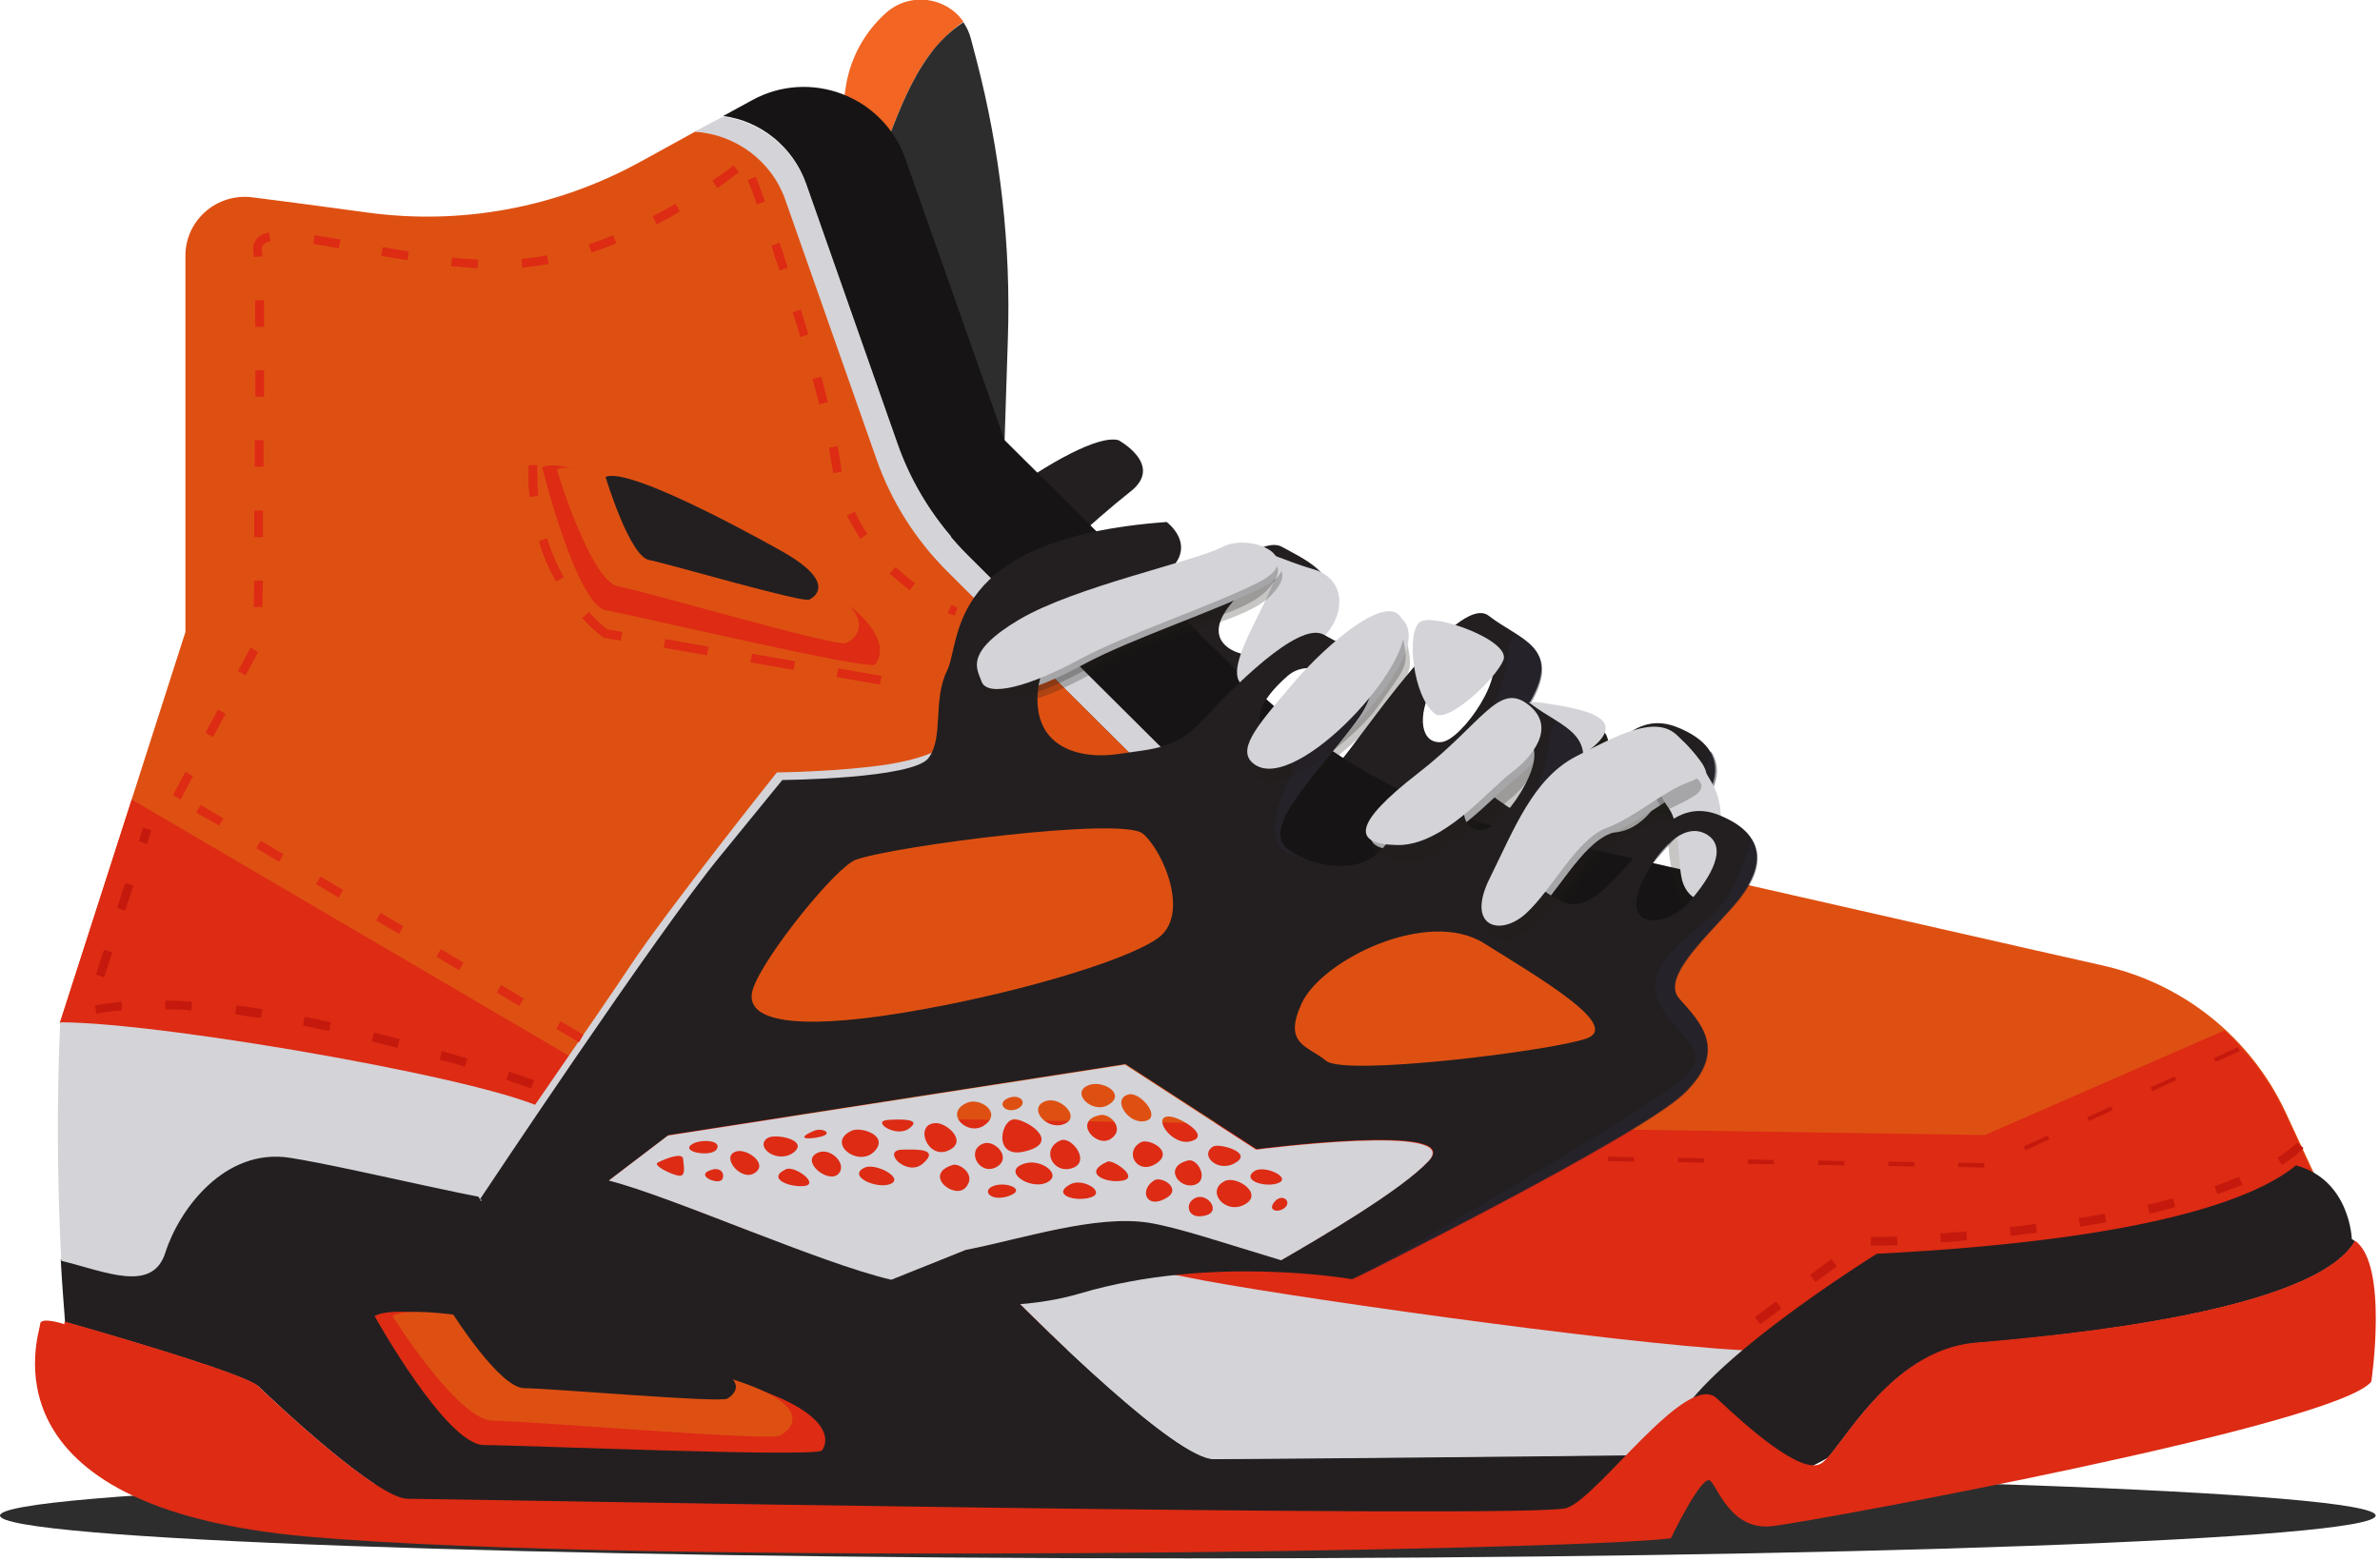 <svg width="439" height="288" viewBox="0 0 439 288" fill="none" xmlns="http://www.w3.org/2000/svg">
<g clip-path="url(#clip0_49_59)">
<path d="M0 279.6C0 284 98.1 287.5 219.1 287.5C340.1 287.5 438.2 284 438.2 279.6C438.2 275.2 340.1 271.7 219.1 271.7C98.1 271.6 0 275.2 0 279.6Z" fill="#2D2D2D"/>
<path d="M167.2 120.9C167.2 120.9 165.5 123.3 156.4 124.8C147.3 126.2 135.8 126.3 135.8 126.3C135.8 126.3 115.8 151.4 108.8 161.9C104.5 168.5 80.2 203.5 80.2 203.5L81.2 205.4L167.2 120.9Z" fill="#D3D3D8"/>
<path d="M125.2 141.8C136.7 127.7 136.7 127.7 136.7 127.7C136.7 127.7 161 127.5 163.7 123.6C166.5 119.8 164.4 113 167.1 107.5C169.8 102 198.7 79.3 206.3 81.2C206.3 81.2 214.8 85.8 208.5 90.7C202.2 95.7 189.5 106.7 186.4 114.3C183.3 121.9 192 123.9 198.6 122.9C205.3 121.9 209.2 122 214.2 116.6C219.2 111.2 231.8 98.2 236.5 100.9C241.2 103.6 250.1 106.8 242.3 117.1C234.5 127.5 224.7 136.7 230 140.5C235.3 144.3 243.2 144.8 247 140.7C250.8 136.6 268.8 109.1 274.6 113.6C280.4 118.1 288.1 119.3 282.2 129.5C276.3 139.7 271.1 144 276.2 147.5C281.3 151.1 283.6 152.7 290.1 146C296.7 139.3 301.1 130.6 309.7 134.3C318.3 137.9 317.6 143.8 313.1 149.6C308.6 155.3 298.3 163.8 302 168C305.7 172.2 311.2 177.4 303 185.4C294.8 193.4 241.7 219.8 241.7 219.8C241.7 219.8 215.9 215.2 191.6 222.4C167.3 229.6 131.9 217.6 125.7 216.2C119.5 214.7 80.8 205.1 80.8 205.1C80.8 205.1 113.7 155.9 125.2 141.8ZM231.4 120.9C234.8 120.7 241.6 111.4 238.8 109C235.9 106.6 232.3 106.4 229.9 108.5C219.2 118 228.1 121.1 231.4 120.9ZM304 150.3C308.4 145.3 311.1 140.1 307.4 137.8C303.7 135.5 299.3 139.2 296 145.3C290.5 155.5 299.6 155.2 304 150.3ZM265.9 136.9C269.7 136.5 278.2 124.1 274.7 120.8C271.1 117.5 266.8 121.6 264.2 126.8C261.3 132.2 262.1 137.3 265.9 136.9ZM203.3 137.6C199.5 134.4 157.4 139.9 150.4 142.3C146.8 143.5 133.4 160.1 131.4 166.1C129.4 172.1 139 173.8 158.7 170.6C178.4 167.4 199.7 161.2 205.9 156.9C212.2 152.8 207.1 140.8 203.3 137.6ZM285 175.4C291.6 173.1 276.5 164.3 266.1 157.8C255.7 151.3 236.2 160.9 232.5 168.9C229 176.5 233.6 176.7 237 179.5C240.5 182.4 278.5 177.7 285 175.4ZM157 219.8L170.7 214.3C181 212.3 194.8 207.7 204.6 209.3C210.1 210.2 218.6 213.2 228.9 216.2C236.1 212.1 251.1 203.2 256.1 197.9C262.7 190.8 224.3 195.8 224.3 195.8L200.1 180.1L115.8 193.2L104.9 201.5C116.6 204.6 143.5 216.8 157 219.8Z" fill="#231F20"/>
<path d="M104.8 201.6L115.7 193.3L200 180.2L224.2 195.9C224.2 195.9 262.6 190.9 256 198C251.1 203.3 236.1 212.1 228.8 216.3C218.5 213.2 210 210.3 204.5 209.4C194.7 207.8 180.9 212.4 170.6 214.4L156.9 219.9C143.5 216.8 116.6 204.6 104.8 201.6ZM142.7 192.4C139.1 193.9 141.5 194.1 143.9 193.5C146.2 192.9 144.2 191.7 142.7 192.4ZM156.3 190.4C152.8 190.6 157.9 193.9 160.2 191.9C162.7 190 158.2 190.3 156.3 190.4ZM165.2 191C161 191 163.5 197.7 167.3 196.2C171.2 194.5 167.2 191 165.2 191ZM171 187.2C166.3 189.1 171.1 193.7 174.2 191.3C177.3 189 173.3 186.3 171 187.2ZM181.6 196.2C187.8 194.7 183 191 180 190.3C177.1 189.7 175.4 197.8 181.6 196.2ZM178.7 186.3C176.1 187.2 177.9 189.3 180.1 188.4C182.2 187.4 180.8 185.6 178.7 186.3ZM185.5 186.9C181.9 188 185.4 192.4 188.7 191.2C192 190 188.2 186.1 185.5 186.9ZM197.3 193.9C200 192.1 197.2 189.2 195.4 189.5C190.2 190.5 194.7 195.7 197.3 193.9ZM205.7 198.5C209.2 196.3 204.6 193.8 203 194.5C199.7 196.2 202.2 200.7 205.7 198.5ZM193.6 183.9C189.6 185.1 193.9 189.5 197 187.6C200.1 185.7 196.3 183.2 193.6 183.9ZM200.7 185.7C197.4 186.5 200.7 191.4 203.8 190.6C206.8 189.9 202.7 185.2 200.7 185.7ZM208.4 189.8C204.6 189.5 208.7 195.5 212.3 194.3C215.8 193.3 210.3 190 208.4 189.8ZM223.8 199.9C221.4 201.7 226.3 203 228.4 202C230.6 201 225.5 198.6 223.8 199.9ZM229.5 206.6C230.8 205.4 229.1 203.9 227.7 205.4C226.1 207.1 228.2 207.7 229.5 206.6ZM220.4 198.3C223.7 196.4 217.4 194.7 216.3 195.3C213.6 196.8 217.1 200.2 220.4 198.3ZM222.1 206C225.7 204 220.5 200.5 218.4 201.7C214.8 203.5 218.4 208 222.1 206ZM211.5 197.9C206.9 199.1 209.9 203.2 212.7 202.4C215.6 201.6 213.4 197.4 211.5 197.9ZM215 208C218.1 207.1 214.5 202.9 212.2 205.4C211.2 206.5 211.9 208.9 215 208ZM207.3 205C210.8 203.3 207 200.8 205.5 201.5C202.5 203.2 203.8 206.8 207.3 205ZM199.6 201.6C202.7 201 197.8 197.7 196.8 198.1C192 200.2 196.5 202.2 199.6 201.6ZM188 194.2C184.3 195.8 186.6 200.5 190.2 199.3C193.8 198.1 190 193.3 188 194.2ZM193.7 204.7C196.6 203.8 192.3 201 189.9 202.3C186.4 204.2 190.8 205.6 193.7 204.7ZM185.5 202C188.6 200.6 184.7 197.6 181.7 198.4C176.9 199.7 182.4 203.4 185.5 202ZM173.8 194.8C170.6 196.1 173.2 200.8 176.3 199.1C179.3 197.4 175.9 193.9 173.8 194.8ZM178.6 204.4C181.9 203.2 177.7 201.6 175.4 202.7C173.6 203.6 175.4 205.6 178.6 204.4ZM170.6 202.9C172.7 200.6 169.6 198.4 168.3 198.7C162.5 200.4 168.4 205.2 170.6 202.9ZM162.7 198.4C165.6 195.7 161.9 195.8 158.7 195.9C155 196.1 159.9 201.1 162.7 198.4ZM149.5 192.4C144.7 194.6 150.6 199.2 153.6 196.3C156.7 193.3 151.3 191.6 149.5 192.4ZM156.8 202.2C159.3 201.1 154 198.3 152 199.2C148.6 200.7 154.3 203.3 156.8 202.2ZM147 200.5C149 198.8 145.9 195.5 143.5 196.4C139.9 197.8 145 202.1 147 200.5ZM134 193.8C131.7 195.5 136 198.6 138.9 196.4C141.8 194.1 135.4 192.8 134 193.8ZM140.9 202.6C143.7 202.2 139.1 198.8 137.5 199.5C133.8 201.1 138.1 202.9 140.9 202.6ZM131.7 200.2C134.3 198.5 130.3 195.7 128.4 196.2C125.2 197 129.1 201.9 131.7 200.2ZM124.7 195.8C125.7 194.2 122 193.9 120.3 194.8C117.6 196.2 123.7 197.4 124.7 195.8ZM125.6 201.4C126.2 200.3 125.3 199.1 123.7 199.6C120.4 200.6 125 202.5 125.6 201.4ZM117.6 200.7C119 200.9 118.5 198.9 118.4 197.6C118.3 196.3 115 197.6 113.7 198.3C112.8 198.8 116.2 200.5 117.6 200.7Z" fill="#D3D3D8"/>
<g opacity="0.7">
<path opacity="0.7" d="M231.7 141.6C224.2 140.8 229.1 129.8 230.6 126.9C232.2 124.1 227.7 124.2 230.7 122.2C231.1 121.9 231.6 121.4 232.1 120.7C235.6 119.5 241.3 111.4 238.8 109C239.7 107.2 240.3 106 240.3 106C240.5 105.1 241.1 104.5 242 104.2C245.4 106.7 247.5 110.4 242.4 117.2C234.6 127.6 224.8 136.8 230.1 140.6C230.6 141 231.1 141.3 231.7 141.6Z" fill="#272434"/>
</g>
<g opacity="0.7">
<path opacity="0.7" d="M274.4 132.3C278.3 125.5 278.3 119.1 278.3 119.1C278.3 119.1 278.7 118.2 279.4 116.9C283.6 119.6 286.7 122.2 282.4 129.7C276.5 139.9 271.3 144.2 276.4 147.7C270.5 148.9 270.6 139.1 274.4 132.3Z" fill="#272434"/>
</g>
<g opacity="0.7">
<path opacity="0.7" d="M298.1 167.7C296.1 161 304.5 156.6 309.2 151.8C312.1 148.9 314.3 142.8 315.6 138.6C317.8 141.9 316.5 145.8 313.4 149.7C308.9 155.4 298.6 163.9 302.3 168.1C306 172.3 311.5 177.5 303.3 185.5C295.1 193.5 242 219.9 242 219.9C242 219.9 296.5 188.6 303 182.8C309.4 177 300.1 174.4 298.1 167.7Z" fill="#272434"/>
</g>
<path d="M171.4 10.2C168.1 14.7 166 20 164 25.2C162.5 29 161.1 32.8 159.6 36.6L154.3 27.3L156 16.1C156.8 10.8 159.4 6 163.4 2.4C167.9 -1.6 174.6 -0.5 177.7 4C175.3 5.7 173.1 7.9 171.4 10.2Z" fill="#F26522"/>
<path d="M164 25.2C166 20 168.1 14.7 171.4 10.2C173.1 7.8 175.3 5.7 177.7 4.1C178.3 5 178.8 6 179.1 7.2L180.1 11C184.5 27.9 186.5 45.3 185.9 62.7L185.3 81.3L159.6 36.7C161 32.8 162.5 29 164 25.2Z" fill="#2D2D2D"/>
<path d="M133.4 21.5C140.3 22.5 146.3 27.2 148.7 34L165.5 81.8C168.2 89.5 172.7 96.6 178.5 102.4L229.9 153.5C237.6 161.2 247.3 166.4 258 168.7L293.6 176.3C298 177.2 302.2 176.4 305.6 174.4C301.8 178.5 295.9 180.7 289.7 179.3L254.1 171.7C243.5 169.4 233.7 164.2 226 156.5L174.6 105.4C168.8 99.6 164.3 92.6 161.6 84.8L144.8 37C142.2 29.7 135.6 24.8 128.1 24.3L133.4 21.5Z" fill="#D3D3D8"/>
<path d="M293.6 176.2L258 168.6C247.4 166.3 237.6 161.1 229.9 153.4L178.5 102.3C172.7 96.5 168.2 89.5 165.5 81.7L148.7 33.9C146.3 27.1 140.3 22.3 133.4 21.4L138.7 18.5C149.4 12.6 162.9 17.7 167 29.3L185.3 81.2L230.1 125.7C244.1 139.6 261.8 149.4 281 153.8L316.7 161.9C317.4 167.2 309 170.7 305.7 174.2C302.2 176.3 298 177.2 293.6 176.2Z" fill="#161414"/>
<path d="M34.2 116.6V47.2C34.2 40.6 40 35.6 46.5 36.4L52 37.1L60.3 38.2L67.7 39.2C85.1 41.6 102.8 38.3 118.2 29.8L128.2 24.3C135.7 24.8 142.4 29.7 144.9 37L161.7 84.8C164.4 92.5 168.9 99.6 174.7 105.4L198.8 129.4L202.5 133.1L226.1 156.5C233.8 164.2 243.5 169.4 254.2 171.7L269.7 175L275.4 176.2L289.8 179.3C301.4 181.8 310.3 171.9 315.5 161.7L375.8 175.4L383.8 177.2L388.2 178.2C402.9 181.6 415.2 191.5 421.6 205.2L428 219L354.2 251.2L111.7 247.5L11.1 188.6L34.2 116.6Z" fill="#DE5012"/>
<path d="M24.3 147.5L123.6 205.7L366.1 209.4L410.3 190.1C414.9 194.4 418.8 199.5 421.5 205.4L427.9 219.2L354.1 251.4L111.6 247.7L11 188.8L24.3 147.5Z" fill="#DD2B14"/>
<path d="M138.9 182.4C140.9 176.4 154.3 159.9 157.9 158.6C164.9 156.2 207 150.7 210.8 153.8C211.9 154.7 213.1 156.4 214.2 158.4C208.3 158.3 196.4 158.1 187.8 158.9C176.1 160 167.5 158.7 160.5 163.6C153.5 168.5 146.2 174.9 144.9 178.7C143.5 182.5 149.5 184 151.8 184C153.4 184 162.9 185.5 168.5 186.4C167.8 186.5 167.1 186.6 166.3 186.8C146.5 190.1 137 188.3 138.9 182.4Z" fill="#DE5012"/>
<path d="M184.1 236.5C184.1 236.5 74.9 215.2 54.9 211.6C34.9 208 27.1 229.9 24 232.9C22.3 234.6 16.2 233.5 11.2 232.3C11.4 236.1 11.7 240 12 243.9C23.6 247.2 45.5 253.7 47.7 255.8C50.7 258.7 69.7 276.6 75.3 276.6C80.9 276.6 283.2 280.3 289.1 278.3C291.5 277.5 295.7 273 300.2 268.4C284 268.6 230.7 269.1 223.9 269.1C215.8 269.1 184.1 236.5 184.1 236.5Z" fill="#231F20"/>
<path d="M69.1 242.8C69.1 242.8 82.3 266.6 89.3 266.6C96.3 266.6 150.2 268.9 151.6 267.6C151.6 267.6 157.2 261.1 134.8 254.7C134.8 254.7 76.9 238.2 69.1 242.8Z" fill="#DD2B14"/>
<path d="M72.4 242.8C72.4 242.8 84.5 262.1 90.9 262.1C97.3 262.1 142.7 266 144 264.8C144 264.8 153.5 259.7 132.9 253.8C132.9 253.7 79.5 238.5 72.4 242.8Z" fill="#DE5012"/>
<path d="M83.6 242.5C83.6 242.5 92.2 256.1 96.7 256.1C101.3 256.1 133.3 258.9 134.2 258C134.2 258 140.9 254.4 126.3 250.2C126.3 250.3 88.6 239.5 83.6 242.5Z" fill="#231F20"/>
<path d="M95.4 221.6C95.4 221.6 107.5 211 101.6 205.4C96.2 200.2 30.9 188.6 11.1 188.6C10.5 202.2 10.5 216.9 11.3 232.6C19.5 234.6 28.1 238.6 30.5 231.1C33 223.2 41.4 211.7 53.5 213.6C65.5 215.5 93.4 222.6 95.4 221.6Z" fill="#D3D3D8"/>
<path d="M321.5 249.1C298.2 247.9 233.5 238.7 218.8 235.6C206.2 232.9 192 236.3 185.7 238.1C192 244.5 216.9 269.2 223.9 269.2C230.7 269.2 284 268.7 300.2 268.5C304.4 264.2 308.9 259.7 312.4 258.1C314.7 255.1 317.9 252.1 321.5 249.1Z" fill="#D3D3D8"/>
<path d="M434.5 229.1C434.5 229.1 434.4 229.1 434.4 229C434.4 229 434.4 229 434.5 229.1C434.5 229 434.5 229 434.5 229.1ZM434.7 229.2C434.6 229.1 434.6 229.1 434.5 229C434.6 229.1 434.7 229.2 434.7 229.2ZM433.8 228.6C434 228.7 434.2 228.8 434.4 229C426.8 242.1 379.8 246.5 364.4 247.8C349.9 249.1 341.4 264.1 337.2 268.9C336.2 269.5 335.2 270 334.2 270.5C329.8 270.2 312.5 258.2 312.2 258C322 246.3 346.2 231.3 346.2 231.3C397.7 228.7 416.6 220.7 423.5 215C433.5 217.7 433.8 228.6 433.8 228.6ZM435.3 229.8C435.2 229.7 435.1 229.5 434.9 229.4C435.1 229.5 435.2 229.7 435.3 229.8ZM434.9 229.4C434.8 229.3 434.8 229.3 434.7 229.2C434.8 229.3 434.9 229.4 434.9 229.4ZM437.3 234.1V234C437.3 234.1 437.3 234.1 437.3 234.1Z" fill="#231F20"/>
<path d="M437.4 254.9C437.4 254.9 440.6 233.3 434.4 228.9C426.8 242.1 379.8 246.4 364.4 247.7C348.2 249.1 339.5 267.8 335.9 270C332.3 272.2 322.2 263.2 316.7 258C311.2 252.7 294.9 276.2 289 278.2C283.1 280.3 80.8 276.5 75.2 276.5C69.6 276.5 50.6 258.6 47.6 255.7C45.4 253.6 23.5 247.1 11.9 243.8C11.9 244 11.9 244.2 11.9 244.3C11.9 244.3 7.4 242.8 7.4 244.3C7.4 245.8 -4.6 278.1 56.9 283.5C118.4 288.9 290.2 286.1 308.2 283.8C308.2 283.8 314 271.7 315.5 273.2C317 274.7 319.5 282.7 327.3 281.5C335.4 280.5 430.8 263 437.4 254.9Z" fill="#DD2B14"/>
<path d="M283.8 180.5C283.8 180.5 271.2 174.1 262.6 177.8C254 181.4 244.2 184 245.7 189.6C247.2 195.2 260.5 197.5 260.5 197.5C260.5 197.5 242.5 202.6 236.8 194.4C231.1 186.2 246.8 168.8 265.9 169.6C285 170.3 283.8 180.5 283.8 180.5Z" fill="#DE5012"/>
<path d="M296.2 142.6C296.2 142.6 298.5 133.5 293.8 134.6C289 135.6 282.3 137.9 283.7 140.5C285.1 143.1 293.2 145.4 296.2 142.6Z" fill="#1F1D19"/>
<path d="M229.7 126.6C223.6 124.2 237.9 106.7 235.1 103.7C232.3 100.8 236.3 103.3 242.2 105C248.1 106.7 248.2 112.8 244.7 116.9C241.2 121.2 232.4 127.6 229.7 126.6Z" fill="#D3D3D8"/>
<g opacity="0.5">
<path opacity="0.5" d="M234.6 104C234.6 104 239 105.1 234.5 109.8C230 114.5 217.1 116.5 208.6 120.6C200.1 124.8 195 128.1 189.6 129.3C184.3 130.5 178.2 129.4 182.8 122.7C187.4 116.1 234.6 104 234.6 104Z" fill="#1F1D19"/>
</g>
<path d="M181.8 126.5C181.2 124.4 178.5 121.3 188.8 115.2C199.1 109.1 221.1 104.5 226.3 101.8C231.5 99.1 241.9 103.8 233 108.3C224.1 112.8 209 117.7 200 122.5C191 127.4 182.9 129.9 181.8 126.5Z" fill="#D3D3D8"/>
<g opacity="0.5">
<path opacity="0.5" d="M257.9 116.4C257.8 113.9 259.1 115.6 259.8 119.8C260.6 124.1 259.9 124.3 255 131.3C250 138.3 232 152.1 231.6 141.5C231.5 135.5 257.9 116.4 257.9 116.4Z" fill="#1F1D19"/>
</g>
<path d="M231.7 141.6C228.9 138.9 233.5 134 239.3 127.1C245.1 120.2 258.5 108.3 259.8 116.6C261 124.8 238.7 148.4 231.7 141.6Z" fill="#D3D3D8"/>
<path d="M276.7 138.1C281.2 133.2 277.5 128.6 284.8 129.7C292.1 130.8 300.6 132.4 293.5 138.1C286.5 143.9 276.7 138.1 276.7 138.1Z" fill="#D3D3D8"/>
<path d="M264.7 131.7C260.6 128.6 259.3 116.4 262 114.7C264.7 113.1 278.8 118.2 277.3 121.8C275.8 125.4 267 133.5 264.7 131.7Z" fill="#D3D3D8"/>
<path d="M316.4 152C316.4 152 316.3 141.2 312.3 141.9C308.3 142.5 301.6 147.3 302.7 148.8C303.7 150.2 316.4 152 316.4 152Z" fill="#1F1D19"/>
<g opacity="0.5">
<path opacity="0.5" d="M279.4 133.4C280.5 131.6 284.7 129.9 285.1 135.4C285.6 140.9 283.3 145 279.8 148C276.2 151 266 160 261 160C256 160 251.1 157.2 254.3 153.5C257.5 149.9 279.4 133.4 279.4 133.4Z" fill="#1F1D19"/>
</g>
<path d="M279.6 143.6C275.4 146.8 267.1 157 258.7 156.9C250.3 156.8 250.4 153 262.4 143.7C274.4 134.4 277.3 126.7 282.8 131C288.1 135.2 283.3 140.7 279.6 143.6Z" fill="#D3D3D8"/>
<g opacity="0.5">
<path opacity="0.5" d="M310 142.7C310 142.7 317.9 144.9 313.3 147.8C308.7 150.7 297 154.6 294.4 158.8C291.8 163.1 282.8 174.3 278.9 174.6C276.9 174.8 270.2 170.9 277.4 162C284.6 153.1 308.6 142.3 310 142.7Z" fill="#1F1D19"/>
</g>
<path d="M275.6 163C280.1 153.9 283.6 144.7 291.4 140.6C299.2 136.6 306.2 132.8 310.2 136.7C314.3 140.6 316.9 143.7 312.3 145.3C307.7 146.9 302.4 151.8 297 153.8C291.6 155.9 287.1 165.1 282.3 169.5C277.6 173.9 271.1 171.9 275.6 163Z" fill="#D3D3D8"/>
<g opacity="0.5">
<path opacity="0.5" d="M304.7 138.7C304.7 138.7 299.6 137 301.1 140.2C302.6 143.4 307.7 149.5 307.6 152.7C307.5 155.9 308.5 164.9 310.6 166.5C311.7 167.3 316.7 167.7 315.9 160.5C315 153.2 305.6 139 304.7 138.7Z" fill="#1F1D19"/>
</g>
<path d="M316.5 161.6C317.2 155.2 318.6 149.2 315.7 144.3C312.8 139.4 310.3 134.9 306.6 135.5C302.9 136.1 300.4 136.7 302.4 139.2C304.4 141.7 305.6 146.1 307.8 149.1C310 152.1 309.3 158.5 310.3 162.5C311.5 166.6 315.8 167.8 316.5 161.6Z" fill="#D3D3D8"/>
<path d="M174.7 137.1C174.7 137.1 173 139.5 163.9 141C154.8 142.4 143.3 142.5 143.3 142.5C143.3 142.5 123.3 167.6 116.3 178.1C112 184.7 87.7 219.7 87.7 219.7L88.7 221.6L174.7 137.1Z" fill="#D3D3D8"/>
<path d="M132.8 158C144.3 143.9 144.3 143.9 144.3 143.9C144.3 143.9 168.6 143.7 171.3 139.8C174.1 136 172 129.2 174.7 123.7C177.4 118.2 174.1 99.3 215.2 96.3C215.2 96.3 221.3 100.8 215 105.8C208.7 110.8 190.4 115.6 191.4 130.1C192 138.2 199.6 140.1 206.3 139.1C213 138.1 216.9 138.2 221.9 132.8C226.9 127.4 239.5 114.4 244.2 117.1C248.9 119.8 257.8 123 250 133.3C242.2 143.7 232.4 152.9 237.7 156.7C243 160.5 250.9 161 254.7 156.9C258.5 152.8 276.6 125.3 282.3 129.8C288.1 134.3 295.8 135.5 289.9 145.7C284 155.9 278.8 160.2 283.9 163.7C289 167.3 291.3 168.9 297.8 162.2C304.3 155.5 308.8 146.8 317.4 150.5C326 154.1 325.3 160 320.8 165.8C316.3 171.5 306 180 309.7 184.2C313.4 188.4 318.9 193.6 310.7 201.6C302.5 209.6 249.4 236 249.4 236C249.4 236 223.6 231.4 199.3 238.6C175 245.8 139.6 233.8 133.4 232.4C127.2 230.9 88.5 221.3 88.5 221.3C88.5 221.3 121.2 172.1 132.8 158ZM239 137.1C242.4 136.9 249.2 127.6 246.4 125.2C243.5 122.8 239.9 122.6 237.5 124.7C226.7 134.2 235.6 137.3 239 137.1ZM311.5 166.5C315.9 161.5 318.6 156.3 314.9 154C311.2 151.7 306.8 155.4 303.5 161.5C298.1 171.7 307.1 171.4 311.5 166.5ZM273.4 153.1C277.2 152.7 285.7 140.3 282.2 137C278.6 133.7 274.3 137.8 271.7 143C268.8 148.5 269.6 153.5 273.4 153.1ZM210.8 153.8C207 150.6 164.9 156.1 157.9 158.6C154.3 159.8 140.9 176.4 138.9 182.4C136.9 188.4 146.5 190.1 166.2 186.9C185.9 183.7 207.2 177.5 213.4 173.2C219.7 169 214.6 157 210.8 153.8ZM292.6 191.6C299.2 189.3 284.1 180.5 273.7 174C263.3 167.5 243.8 177.1 240.1 185.1C236.6 192.7 241.2 192.9 244.6 195.7C248 198.6 286 193.9 292.6 191.6ZM164.5 236L178.2 230.5C188.5 228.5 202.3 223.9 212.1 225.5C217.6 226.4 226.1 229.4 236.4 232.4C243.6 228.3 258.6 219.4 263.6 214.1C270.2 207 231.8 212 231.8 212L207.6 196.3L123.3 209.4L112.4 217.7C124.1 220.8 151.1 233 164.5 236Z" fill="#231F20"/>
<path d="M112.3 217.8L123.2 209.5L207.5 196.4L231.7 212.1C231.7 212.1 270.1 207.1 263.5 214.2C258.6 219.5 243.6 228.3 236.3 232.5C226 229.4 217.5 226.5 212 225.6C202.2 224 188.4 228.6 178.1 230.6L164.4 236.1C151.1 233 124.1 220.8 112.3 217.8ZM150.2 208.6C146.6 210.1 149 210.3 151.4 209.7C153.8 209.1 151.7 208 150.2 208.6ZM163.9 206.6C160.4 206.8 165.5 210.1 167.8 208.1C170.2 206.3 165.7 206.5 163.9 206.6ZM172.7 207.2C168.5 207.2 171 213.9 174.8 212.3C178.7 210.7 174.7 207.2 172.7 207.2ZM178.5 203.4C173.8 205.3 178.6 209.9 181.7 207.5C184.8 205.2 180.8 202.5 178.5 203.4ZM189.1 212.4C195.3 210.9 190.5 207.2 187.5 206.5C184.6 205.9 182.9 214 189.1 212.4ZM186.2 202.5C183.6 203.4 185.4 205.5 187.6 204.6C189.7 203.6 188.3 201.8 186.2 202.5ZM193 203.1C189.4 204.2 192.9 208.6 196.2 207.4C199.5 206.2 195.7 202.3 193 203.1ZM204.9 210.1C207.6 208.3 204.8 205.4 203 205.7C197.7 206.7 202.2 211.9 204.9 210.1ZM213.2 214.7C216.7 212.5 212.1 210 210.5 210.7C207.2 212.4 209.7 216.9 213.2 214.7ZM201.1 200.1C197.1 201.3 201.4 205.7 204.5 203.8C207.6 201.9 203.8 199.4 201.1 200.1ZM208.2 201.9C204.9 202.7 208.2 207.6 211.3 206.8C214.3 206.1 210.3 201.4 208.2 201.9ZM215.9 206C212.1 205.6 216.2 211.7 219.8 210.5C223.3 209.5 217.8 206.2 215.9 206ZM231.3 216.1C228.9 217.9 233.8 219.2 235.9 218.2C238.2 217.2 233.1 214.8 231.3 216.1ZM237 222.8C238.3 221.7 236.6 220.1 235.2 221.6C233.6 223.3 235.7 223.9 237 222.8ZM227.9 214.5C231.2 212.6 224.9 210.9 223.8 211.5C221.1 213.1 224.7 216.5 227.9 214.5ZM229.6 222.2C233.2 220.2 228 216.8 225.9 217.9C222.3 219.7 226 224.2 229.6 222.2ZM219.1 214.1C214.5 215.3 217.5 219.4 220.3 218.6C223.1 217.8 221 213.6 219.1 214.1ZM222.5 224.2C225.6 223.3 222 219.1 219.7 221.6C218.7 222.7 219.4 225.1 222.5 224.2ZM214.8 221.2C218.3 219.5 214.5 217 213 217.7C210.1 219.4 211.3 223 214.8 221.2ZM207.1 217.8C210.2 217.2 205.3 213.9 204.3 214.3C199.5 216.4 204 218.4 207.1 217.8ZM195.6 210.4C191.9 212 194.2 216.7 197.8 215.5C201.3 214.3 197.6 209.5 195.6 210.4ZM201.2 220.9C204.1 220 199.8 217.2 197.4 218.5C193.9 220.4 198.3 221.8 201.2 220.9ZM193 218.2C196.1 216.8 192.2 213.8 189.2 214.6C184.4 215.9 189.9 219.6 193 218.2ZM181.3 211C178.1 212.3 180.7 217 183.8 215.3C186.8 213.6 183.4 210.1 181.3 211ZM186.2 220.6C189.5 219.4 185.3 217.8 183 218.9C181.1 219.8 182.9 221.8 186.2 220.6ZM178.1 219.1C180.2 216.8 177.1 214.6 175.8 214.9C170.1 216.6 176 221.4 178.1 219.1ZM170.3 214.6C173.2 212 169.5 212 166.3 212.1C162.5 212.3 167.4 217.3 170.3 214.6ZM157.1 208.6C152.3 210.8 158.2 215.4 161.2 212.5C164.2 209.5 158.8 207.8 157.1 208.6ZM164.3 218.4C166.8 217.3 161.5 214.5 159.5 215.4C156.1 217 161.9 219.5 164.3 218.4ZM154.5 216.7C156.5 215 153.4 211.7 151 212.6C147.4 214 152.5 218.3 154.5 216.7ZM141.5 210C139.2 211.7 143.5 214.8 146.4 212.6C149.3 210.3 142.9 209 141.5 210ZM148.4 218.8C151.2 218.4 146.6 215 145 215.7C141.3 217.4 145.6 219.1 148.4 218.8ZM139.2 216.4C141.8 214.7 137.8 211.9 135.9 212.4C132.7 213.2 136.7 218.1 139.2 216.4ZM132.2 212C133.2 210.4 129.5 210.1 127.8 211C125.1 212.5 131.3 213.6 132.2 212ZM133.2 217.6C133.8 216.5 132.9 215.3 131.3 215.8C127.9 216.8 132.5 218.7 133.2 217.6ZM125.2 216.9C126.6 217.1 126.1 215.1 126 213.8C125.9 212.5 122.6 213.8 121.3 214.5C120.4 215 123.8 216.7 125.2 216.9Z" fill="#D3D3D8"/>
<g opacity="0.7">
<path opacity="0.7" d="M239.2 157.8C231.7 157 236.6 146 238.1 143.1C239.7 140.3 235.2 140.4 238.2 138.4C238.6 138.1 239.1 137.6 239.6 136.9C243.1 135.7 248.8 127.6 246.3 125.2C247.2 123.4 247.8 122.2 247.8 122.2C248 121.3 248.6 120.7 249.5 120.4C252.9 122.9 255 126.6 249.9 133.4C242.1 143.8 232.3 153 237.6 156.8C238.1 157.2 238.7 157.5 239.2 157.8Z" fill="#272434"/>
</g>
<g opacity="0.7">
<path opacity="0.7" d="M282 148.5C285.9 141.7 285.9 135.3 285.9 135.3C285.9 135.3 286.3 134.4 287 133.1C291.2 135.8 294.3 138.4 290 145.9C284.1 156.1 278.9 160.4 284 163.9C278 165.1 278.1 155.3 282 148.5Z" fill="#272434"/>
</g>
<g opacity="0.7">
<path opacity="0.7" d="M305.6 183.9C303.6 177.2 312 172.8 316.7 168C319.6 165.1 321.8 159 323.1 154.8C325.3 158.1 324 162 320.9 165.9C316.4 171.6 306.1 180.1 309.8 184.3C313.5 188.5 319 193.7 310.8 201.7C302.6 209.7 249.5 236.1 249.5 236.1C249.5 236.1 304 204.8 310.5 199C317 193.2 307.7 190.6 305.6 183.9Z" fill="#272434"/>
</g>
<g opacity="0.5">
<path opacity="0.5" d="M233.8 103.1C233.8 103.1 238.2 104.2 233.7 108.9C229.2 113.6 216.3 115.6 207.8 119.7C199.3 123.9 194.2 127.2 188.8 128.4C183.5 129.6 177.4 128.5 182 121.8C186.6 115.1 233.8 103.1 233.8 103.1Z" fill="#1F1D19"/>
</g>
<path d="M181 125.6C180.3 123.5 177.7 120.4 188 114.3C198.3 108.2 220.3 103.6 225.5 100.9C230.7 98.2 241.1 102.9 232.2 107.4C223.3 111.9 208.2 116.8 199.2 121.6C190.2 126.5 182 128.9 181 125.6Z" fill="#D3D3D8"/>
<g opacity="0.5">
<path opacity="0.5" d="M257.1 115.4C257 112.8 258.3 114.6 259 118.8C259.8 123.1 259.1 123.3 254.2 130.3C249.2 137.3 231.2 151.1 230.8 140.5C230.7 134.6 257.1 115.4 257.1 115.4Z" fill="#1F1D19"/>
</g>
<path d="M230.9 140.6C228.1 137.9 232.7 133 238.5 126.1C244.3 119.2 257.7 107.3 259 115.6C260.2 123.8 237.8 147.4 230.9 140.6Z" fill="#D3D3D8"/>
<g opacity="0.5">
<path opacity="0.5" d="M278.5 132.5C279.6 130.7 283.8 129 284.2 134.5C284.7 140 282.4 144.1 278.9 147.1C275.3 150.1 265.1 159.1 260.1 159.1C255.1 159.1 250.2 156.3 253.4 152.6C256.6 148.9 278.5 132.5 278.5 132.5Z" fill="#1F1D19"/>
</g>
<path d="M278.7 142.6C274.5 145.8 266.2 156 257.8 155.9C249.4 155.8 249.5 152 261.5 142.7C273.5 133.4 276.4 125.7 281.9 130C287.3 134.2 282.5 139.8 278.7 142.6Z" fill="#D3D3D8"/>
<g opacity="0.5">
<path opacity="0.5" d="M309.1 141.8C309.1 141.8 317 144 312.4 146.9C307.8 149.8 296.1 153.7 293.5 157.9C290.9 162.2 281.9 173.4 278 173.7C276 173.9 269.3 170 276.5 161.1C283.8 152.2 307.8 141.3 309.1 141.8Z" fill="#1F1D19"/>
</g>
<path d="M274.8 162C279.3 152.9 282.8 143.7 290.6 139.6C298.4 135.6 305.4 131.8 309.4 135.7C313.5 139.6 316.1 142.7 311.5 144.3C306.9 145.9 301.6 150.8 296.2 152.8C290.8 154.9 286.3 164.1 281.5 168.5C276.7 172.9 270.3 171 274.8 162Z" fill="#D3D3D8"/>
<path d="M100 86.2C100 86.2 106.3 111.6 111.8 112.6C117.4 113.6 160.1 123.7 161.4 122.6C161.4 122.6 167 117 150.3 107.5C150.4 107.4 107.1 82.7 100 86.2Z" fill="#DD2B14"/>
<path d="M102.7 86.6C102.7 86.6 108.9 107.3 114.1 108.2C119.2 109.1 154.8 119.6 156.1 118.6C156.1 118.6 164.6 114.9 149.2 106.2C149.1 106.2 109.2 83.4 102.7 86.6Z" fill="#DE5012"/>
<path d="M111.7 88C111.7 88 116.1 102.6 119.7 103.3C123.3 104 148.5 111.4 149.3 110.6C149.3 110.6 155.3 108 144.4 101.8C144.4 101.8 116.3 85.8 111.7 88Z" fill="#231F20"/>
<path d="M366 215.4V214.6L361.2 214.5V215.3L366 215.4ZM353.1 215.2V214.4L348.3 214.3V215.1L353.1 215.2ZM340.2 215V214.2L335.4 214.1V214.9L340.2 215ZM327.2 214.8V214L322.4 213.9V214.7L327.2 214.8ZM314.3 214.5V213.7L309.5 213.6V214.4L314.3 214.5ZM301.4 214.3V213.5L296.6 213.4V214.2L301.4 214.3ZM373.6 212.2L378 210.2L377.7 209.5L373.3 211.5L373.6 212.2ZM385.3 206.8L389.7 204.8L389.4 204.1L385 206.1L385.3 206.8ZM397 201.3L401.4 199.3L401.1 198.6L396.7 200.6L397 201.3ZM408.7 195.9L413.1 193.9L412.8 193.2L408.4 195.2L408.7 195.9Z" fill="#C4190C"/>
<path d="M33.3 147.5L35.6 143.2L34.2 142.4L31.9 146.7L33.3 147.5ZM39.3 136L41.6 131.7L40.2 130.9L37.9 135.2L39.3 136ZM45.3 124.6L47.6 120.3L46.2 119.5L43.9 123.8L45.3 124.6ZM48.4 112L48.5 107.1H46.9L46.8 112H48.4ZM48.5 99.1V94.2H46.9V99.1H48.5ZM48.6 86.1V81.2H47V86.1H48.6ZM48.7 73.2V68.3H47.1V73.2H48.7ZM47.1 60.3H48.7C48.7 58.6 48.7 56.9 48.7 55.4H47.1C47 56.9 47.1 58.6 47.1 60.3ZM88.1 49.5L88.2 47.9C86.6 47.8 85 47.7 83.4 47.5L83.2 49.1C84.9 49.2 86.5 49.4 88.1 49.5ZM96.3 49.4C97.9 49.2 99.5 49 101.2 48.7L100.9 47.1C99.3 47.4 97.7 47.6 96.2 47.8L96.3 49.4ZM75.2 48L75.4 46.4C73.8 46.1 72.2 45.9 70.6 45.6L70.3 47.2C72 47.5 73.6 47.7 75.2 48ZM46.8 47.4L48.4 47.3C48.4 46.9 48.3 46.6 48.3 46.3C48.3 46.2 48.3 46.1 48.3 46C48.3 45.4 48.5 44.8 49.9 44.5L49.6 42.9C47.2 43.4 46.7 44.8 46.7 46C46.7 46.1 46.7 46.3 46.7 46.5C46.8 46.7 46.8 47 46.8 47.4ZM109.1 46.6C110.6 46.1 112.2 45.5 113.7 44.9L113.1 43.4C111.6 44 110.1 44.6 108.6 45.1L109.1 46.6ZM62.5 45.8L62.8 44.2C61.1 43.9 59.5 43.6 58 43.4L57.8 45C59.2 45.2 60.8 45.5 62.5 45.8ZM121.1 41.4C122.5 40.7 124 39.9 125.4 39L124.6 37.6C123.2 38.4 121.8 39.2 120.4 39.9L121.1 41.4ZM132.3 34.7C134.8 33 136.2 31.8 136.3 31.8L135.3 30.5C135.3 30.5 133.9 31.7 131.4 33.3L132.3 34.7Z" fill="#DD2B14"/>
<path d="M106.8 192.3L107.6 190.9L103.4 188.4L102.6 189.8L106.8 192.3ZM95.8 185.6L96.6 184.2L92.4 181.7L91.6 183.1L95.8 185.6ZM84.7 179L85.5 177.6L81.3 175.1L80.5 176.5L84.7 179ZM73.6 172.3L74.4 170.9L70.2 168.4L69.4 169.8L73.6 172.3ZM62.5 165.6L63.3 164.2L59.1 161.7L58.3 163.1L62.5 165.6ZM51.5 159L52.3 157.6L48.1 155.1L47.3 156.5L51.5 159ZM40.4 152.3L41.2 151L37 148.5L36.2 149.9L40.4 152.3Z" fill="#DD2B14"/>
<path d="M98 200.8L98.5 199.3C98.5 199.3 96.8 198.7 93.9 197.7L93.4 199.2C96.3 200.2 98 200.8 98 200.8ZM85.7 196.8L86.2 195.3C84.7 194.9 83.2 194.4 81.5 193.9L81.1 195.5C82.7 195.9 84.3 196.3 85.7 196.8ZM73.3 193.3L73.7 191.7C72.2 191.3 70.6 190.9 69 190.5L68.6 192.1C70.2 192.5 71.8 192.9 73.3 193.3ZM60.7 190.2L61 188.6C59.4 188.3 57.8 187.9 56.2 187.6L55.9 189.2C57.6 189.6 59.2 189.9 60.7 190.2ZM48.1 187.8L48.4 186.2C46.8 185.9 45.2 185.7 43.6 185.5L43.4 187.1C44.9 187.4 46.5 187.6 48.1 187.8ZM17.8 187C19.3 186.7 20.9 186.5 22.5 186.4L22.4 184.8C20.7 185 19 185.2 17.5 185.5L17.8 187ZM35.3 186.4L35.4 184.8C33.7 184.7 32.1 184.6 30.5 184.6V186.2C32 186.2 33.6 186.2 35.3 186.4ZM19.2 180.3L20.7 175.7L19.2 175.2L17.7 179.8L19.2 180.3ZM23.1 168L24.6 163.4L23.1 162.9L21.6 167.5L23.1 168ZM27.1 155.7L27.9 153.2L26.4 152.7L25.6 155.2L27.1 155.7Z" fill="#C4190C"/>
<path d="M176.1 113.6L176.6 112.1C176.6 112.1 176.2 111.9 175.5 111.6L174.8 113.1C175.7 113.4 176.1 113.6 176.1 113.6ZM167.8 108.9L168.8 107.6C167.5 106.7 166.3 105.6 165.2 104.6L164.1 105.8C165.2 106.8 166.5 107.9 167.8 108.9ZM158.7 99.4L160 98.5C159.1 97.2 158.3 95.8 157.7 94.4L156.2 95.1C157 96.6 157.8 98 158.7 99.4ZM153.7 87.3L155.3 87C155.2 86.6 155.1 86.2 155.1 85.8C154.9 84.7 154.7 83.5 154.5 82.3L152.9 82.6C153.1 83.8 153.3 84.9 153.5 86.1C153.5 86.4 153.6 86.8 153.7 87.3ZM151.1 74.6L152.7 74.2C152.3 72.6 151.9 71.1 151.5 69.5L149.9 69.9C150.3 71.5 150.7 73.1 151.1 74.6ZM147.6 62.2L149.1 61.7C148.6 60.1 148.2 58.6 147.7 57.1L146.2 57.6C146.7 59.1 147.2 60.6 147.6 62.2ZM143.8 49.9L145.3 49.4C144.8 47.8 144.3 46.2 143.8 44.8L142.3 45.3C142.7 46.7 143.2 48.3 143.8 49.9ZM139.6 37.7L141.1 37.2C140.1 34.3 139.4 32.6 139.4 32.6L137.9 33.2C137.9 33.1 138.6 34.8 139.6 37.7Z" fill="#DD2B14"/>
<path d="M162.3 126.3L162.6 124.7L154.6 123.3L154.3 124.9L162.3 126.3ZM146.4 123.6L146.7 122L138.7 120.6L138.4 122.2L146.4 123.6ZM130.4 120.9L130.7 119.3L122.7 117.9L122.4 119.5L130.4 120.9ZM114.5 118.2L114.8 116.6L112 116.1C111.6 115.8 110.2 114.7 108.6 112.9L107.4 114C109.5 116.4 111.2 117.5 111.2 117.6L111.5 117.7L114.5 118.2ZM102.6 107.3L104 106.5C102.7 104.2 101.7 101.8 100.9 99.3L99.4 99.8C100.1 102.4 101.2 104.9 102.6 107.3ZM97.7 91.7L99.3 91.5C99.2 90.1 99.1 88.6 99.1 87.1C99.1 86.7 99.1 86.2 99.1 85.8H97.5C97.5 86.3 97.5 86.7 97.5 87.1C97.4 88.7 97.5 90.2 97.7 91.7Z" fill="#DD2B14"/>
<path d="M324.7 244.3L328.6 241.4L327.6 240.1L323.7 243L324.7 244.3ZM334.9 236.5L338.8 233.6L337.8 232.3L333.9 235.2L334.9 236.5ZM345.1 229.8H346.7C347.8 229.8 348.9 229.7 350 229.7L349.9 228.1C348.8 228.2 347.7 228.2 346.6 228.2H345.1V229.8ZM358 229.2C359.7 229.1 361.3 229 362.8 228.8L362.7 227.2C361.1 227.3 359.5 227.4 357.9 227.6L358 229.2ZM370.9 228C372.6 227.8 374.2 227.6 375.7 227.4L375.5 225.8C373.9 226 372.4 226.2 370.7 226.4L370.9 228ZM383.7 226.3C385.4 226 387 225.8 388.5 225.5L388.2 223.9C386.7 224.2 385.1 224.5 383.4 224.7L383.7 226.3ZM396.5 223.9C398.2 223.5 399.7 223.1 401.2 222.7L400.8 221.1C399.3 221.5 397.8 221.9 396.1 222.3L396.5 223.9ZM409 220.3C410.6 219.7 412.1 219.2 413.6 218.6L413 217.1C411.6 217.7 410.1 218.3 408.5 218.8L409 220.3ZM420.9 214.9C423.8 213.1 424.9 211.8 424.9 211.8L423.7 210.8C423.7 210.8 422.7 211.9 420.1 213.6L420.9 214.9Z" fill="#C4190C"/>
</g>
<defs>
<clipPath id="clip0_49_59">
<rect width="438.2" height="287.5" fill="white" transform="matrix(-1 0 0 1 438.2 0)"/>
</clipPath>
</defs>
</svg>
